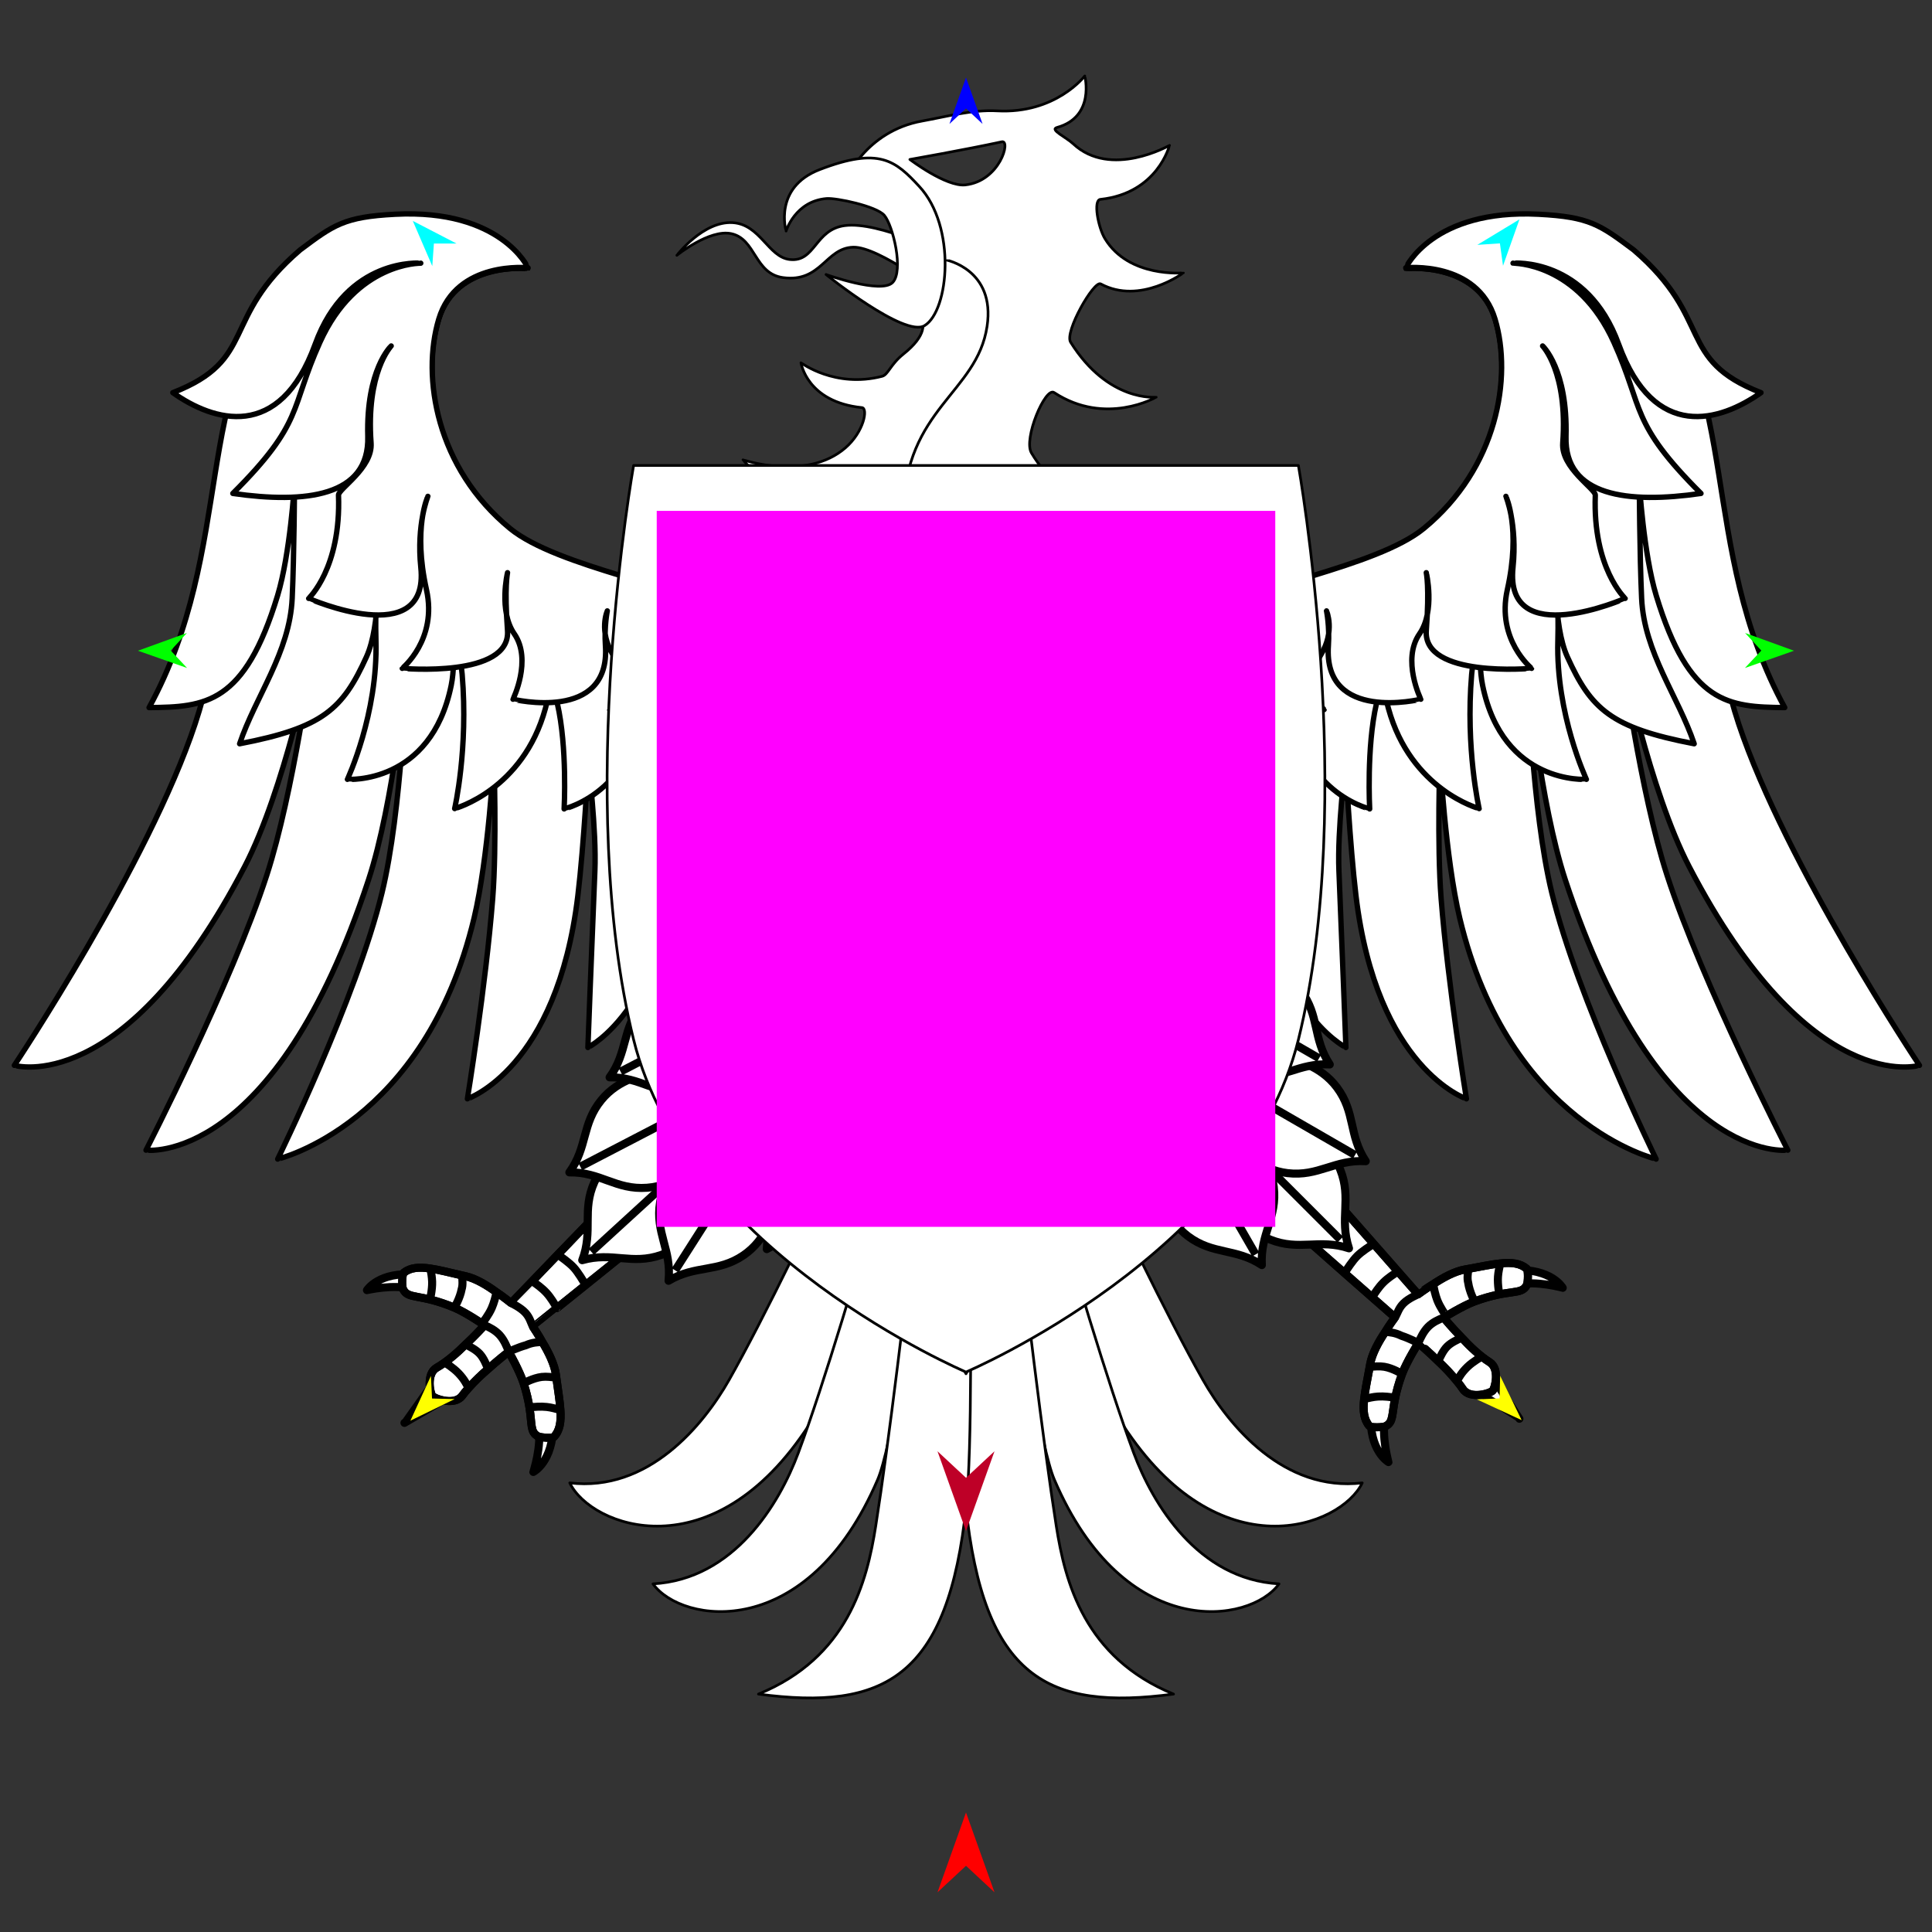 <?xml version="1.0" encoding="utf-8"?>
<!-- Generator: Moho 12.5 build 22414 -->
<!DOCTYPE svg PUBLIC "-//W3C//DTD SVG 1.1//EN" "http://www.w3.org/Graphics/SVG/1.1/DTD/svg11.dtd">
<svg version="1.1" id="Frame_0" xmlns="http://www.w3.org/2000/svg" xmlns:xlink="http://www.w3.org/1999/xlink" width="720px" height="720px">
<rect width="100%" height="100%" fill="#333333" stroke="none"/>
<g id="eagle_shield">
<g id="head_eagle">
<g id="head_eagle">
<path fill="#ffffff" fill-rule="evenodd" stroke="#000000" stroke-width="1" stroke-linejoin="round" d="M 352.774 95.086 C 352.770 95.085 327.752 82.373 314.799 84.079 C 303.657 85.546 303.875 97.745 294.359 96.714 C 286.279 95.838 283.358 83.608 273.034 82.974 C 262.063 82.299 252.252 95.144 252.250 95.145 C 252.252 95.144 264.368 85.356 272.477 87.065 C 281.736 89.017 281.117 102.006 291.813 103.452 C 306.064 105.378 307.595 92.433 317.958 92.120 C 327.585 91.831 350.764 109.814 350.767 109.816 C 350.768 109.814 352.774 95.088 352.774 95.086 Z"/>
<path fill="#ffffff" fill-rule="evenodd" stroke="#000000" stroke-width="1" stroke-linejoin="round" d="M 373.348 52.840 C 376.817 52.090 372.645 67.476 359.764 68.910 C 352.590 69.709 339.083 59.426 339.081 59.425 C 339.085 59.424 359.563 55.820 373.348 52.840 M 336.225 76.162 C 336.223 76.161 315.033 67.441 315.031 67.440 C 315.034 67.438 322.305 48.943 343.713 45.092 C 352.923 43.435 362.285 40.809 371.607 41.316 C 393.449 42.505 404.259 28.314 404.262 28.312 C 404.261 28.314 408.236 43.549 393.940 47.494 C 391.019 48.301 397.323 51.135 399.936 53.584 C 413.945 66.715 435.833 54.169 435.836 54.169 C 435.834 54.171 431.450 72.006 410.085 74.298 C 407.311 74.596 409.250 84.750 411.766 88.916 C 420.658 103.645 440.994 101.685 440.996 101.686 C 440.993 101.686 424.828 113.726 410.190 105.795 C 407.685 104.437 396.604 123.723 398.987 127.535 C 413.047 150.022 430.872 148.010 430.875 148.012 C 430.871 148.012 412.037 158.906 392.820 146.284 C 389.531 144.124 381.295 163.603 384.392 168.798 C 396.053 188.352 414.581 191.021 414.584 191.023 C 414.581 191.023 410.361 199.342 384.197 190.996 C 378.667 189.232 382.336 210.909 388.402 215.386 C 410.239 231.501 430.762 217.554 430.766 217.554 C 430.764 217.556 429.225 232.742 409.670 234.547 C 399.244 235.509 413.213 245.163 424.125 253.183 C 405.971 268.036 384.697 284.139 332.445 276.528 C 330.451 276.237 325.664 253.260 322.121 255.630 C 308.479 264.753 290.923 252.951 290.920 252.950 C 290.922 252.949 308.446 254.709 314.307 243.141 C 315.881 240.035 313.420 221.542 306.403 222.884 C 288.208 226.363 274.570 214.057 274.567 214.056 C 274.570 214.055 300.869 216.337 306.962 206.300 C 310.529 200.425 313.699 186.245 309.023 186.229 C 288.192 186.158 276.903 171.352 276.900 171.351 C 276.904 171.350 300.486 179.459 315.019 166.930 C 321.956 160.951 323.579 152.146 321.208 151.905 C 300.648 149.816 298.505 135.184 298.503 135.183 C 298.506 135.183 311.183 144.778 328.742 140.232 C 331.004 139.647 331.779 135.859 336.692 131.936 C 353.872 118.219 335.317 112.713 335.316 112.712 C 335.316 112.708 336.225 76.165 336.225 76.162 Z"/>
<path fill="#ffffff" fill-rule="evenodd" stroke="#000000" stroke-width="1" stroke-linejoin="round" d="M 305.433 63.215 C 288.116 69.891 292.956 86.102 292.955 86.104 C 292.957 86.103 296.277 74.957 308.035 73.989 C 311.677 73.689 326.651 76.830 329.563 80.255 C 332.767 84.023 336.877 100.900 332.667 105.266 C 328.398 109.695 307.843 102.302 307.841 102.301 C 307.844 102.303 337.087 125.899 344.551 121.353 C 353.726 115.766 356.450 84.417 342.607 69.498 C 333.743 59.944 327.782 54.599 305.433 63.215 Z"/>
<path fill="none" stroke="#000000" stroke-width="1" stroke-linejoin="round" d="M 352.429 96.833 C 352.430 96.835 371.067 100.326 367.854 121.630 C 364.103 146.499 337.323 152.195 336.621 190.857 C 335.729 239.936 371.375 263.798 385.209 274.778 "/>
</g>
</g>
<g id="tail_eagle">
<g id="longfeathers">
<path fill="#ffffff" fill-rule="evenodd" stroke="#000000" stroke-width="1" stroke-linejoin="round" d="M 369.018 349.616 C 369.023 349.627 422.008 467.869 448.275 514.228 C 457.931 531.270 478.491 556.135 507.668 552.628 C 499.785 569.052 454.313 586.341 418.411 530.924 C 405.210 510.547 360.424 343.611 360.420 343.598 C 360.420 343.599 369.017 349.616 369.018 349.616 Z"/>
<path fill="#ffffff" fill-rule="evenodd" stroke="#000000" stroke-width="1" stroke-linejoin="round" d="M 368.777 361.075 C 368.780 361.087 403.359 490.034 422.506 541.488 C 429.544 560.404 446.418 588.602 476.652 590.259 C 465.980 605.149 419.015 612.363 392.888 551.318 C 383.129 528.516 361.016 353.562 361.013 353.548 C 361.014 353.549 368.776 361.074 368.777 361.075 Z"/>
<path fill="#ffffff" fill-rule="evenodd" stroke="#000000" stroke-width="1" stroke-linejoin="round" d="M 368.052 355.112 C 368.053 355.126 383.897 506.715 393.636 568.689 C 396.920 589.588 404.118 617.744 437.344 631.333 C 390.388 637.568 366.592 625.276 359.899 560.972 C 355.562 519.308 361.179 345.611 361.179 345.596 C 361.180 345.597 368.051 355.111 368.052 355.112 Z"/>
<path fill="#ffffff" fill-rule="evenodd" stroke="#000000" stroke-width="1" stroke-linejoin="round" d="M 350.982 349.616 C 350.977 349.627 297.992 467.869 271.725 514.228 C 262.069 531.270 241.509 556.135 212.332 552.628 C 220.215 569.052 265.687 586.341 301.589 530.924 C 314.790 510.547 359.576 343.611 359.581 343.598 C 359.580 343.599 350.983 349.616 350.982 349.616 Z"/>
<path fill="#ffffff" fill-rule="evenodd" stroke="#000000" stroke-width="1" stroke-linejoin="round" d="M 351.223 361.075 C 351.220 361.087 316.641 490.034 297.494 541.488 C 290.456 560.404 273.582 588.602 243.348 590.259 C 254.020 605.149 300.985 612.363 327.112 551.318 C 336.871 528.516 358.984 353.562 358.987 353.548 C 358.986 353.549 351.224 361.074 351.223 361.075 Z"/>
<path fill="#ffffff" fill-rule="evenodd" stroke="#000000" stroke-width="1" stroke-linejoin="round" d="M 351.948 355.112 C 351.947 355.126 336.103 506.715 326.364 568.689 C 323.080 589.588 315.882 617.744 282.656 631.333 C 329.612 637.568 353.408 625.276 360.101 560.972 C 364.438 519.308 358.821 345.611 358.821 345.596 C 358.820 345.597 351.949 355.111 351.948 355.112 Z"/>
</g>
<g id="tail_eagle_2">
<path fill="#ffffff" fill-rule="evenodd" stroke="none" d="M 360.000 511.958 C 365.176 501.606 373.733 499.733 378.291 489.094 C 382.318 479.695 379.400 470.667 378.291 466.230 C 373.718 447.939 346.281 447.940 341.709 466.230 C 340.600 470.666 337.682 479.695 341.709 489.094 C 346.267 499.733 354.824 501.606 360.000 511.958 Z"/>
<path fill="none" stroke="#000000" stroke-width="1" stroke-linejoin="round" d="M 360.000 457.085 C 360.000 473.852 360.000 490.618 360.000 507.385 M 341.709 489.094 C 346.267 499.733 354.824 501.606 360.000 511.958 C 365.176 501.606 373.733 499.733 378.291 489.094 C 382.318 479.695 379.400 470.667 378.291 466.230 C 373.718 447.939 346.281 447.940 341.709 466.230 C 340.600 470.666 337.682 479.695 341.709 489.094 "/>
<path fill="#ffffff" fill-rule="evenodd" stroke="none" d="M 332.829 493.548 C 340.508 484.888 349.258 485.294 356.414 476.197 C 362.737 468.161 362.255 458.684 362.332 454.112 C 362.649 435.261 336.147 428.160 326.996 444.644 C 324.777 448.642 319.621 456.608 321.078 466.729 C 322.728 478.185 330.508 482.209 332.829 493.548 Z"/>
<path fill="none" stroke="#000000" stroke-width="1" stroke-linejoin="round" d="M 347.031 440.544 C 342.692 456.740 338.352 472.935 334.012 489.131 M 321.078 466.729 C 322.728 478.185 330.508 482.209 332.829 493.548 C 340.508 484.888 349.258 485.294 356.414 476.197 C 362.737 468.161 362.255 458.684 362.332 454.112 C 362.649 435.261 336.147 428.160 326.996 444.644 C 324.777 448.642 319.621 456.608 321.078 466.729 "/>
<path fill="#ffffff" fill-rule="evenodd" stroke="none" d="M 387.171 493.548 C 389.492 482.209 397.272 478.185 398.922 466.729 C 400.379 456.608 395.223 448.642 393.004 444.644 C 383.853 428.160 357.351 435.261 357.668 454.112 C 357.745 458.684 357.263 468.161 363.586 476.197 C 370.742 485.294 379.492 484.888 387.171 493.548 Z"/>
<path fill="none" stroke="#000000" stroke-width="1" stroke-linejoin="round" d="M 372.969 440.544 C 377.308 456.740 381.648 472.935 385.988 489.131 M 363.586 476.197 C 370.742 485.294 379.492 484.888 387.171 493.548 C 389.492 482.209 397.272 478.185 398.922 466.729 C 400.379 456.608 395.223 448.642 393.004 444.644 C 383.853 428.160 357.351 435.261 357.668 454.112 C 357.745 458.684 357.263 468.161 363.586 476.197 "/>
<path fill="#ffffff" fill-rule="evenodd" stroke="none" d="M 360.000 459.774 C 365.176 449.422 373.733 447.548 378.291 436.910 C 382.318 427.511 379.400 418.482 378.291 414.046 C 373.718 395.755 346.281 395.755 341.709 414.046 C 340.600 418.482 337.682 427.511 341.709 436.910 C 346.267 447.548 354.824 449.422 360.000 459.774 Z"/>
<path fill="none" stroke="#000000" stroke-width="1" stroke-linejoin="round" d="M 360.000 402.194 C 360.000 419.863 360.000 437.532 360.000 455.201 M 341.709 436.910 C 346.267 447.548 354.824 449.422 360.000 459.774 C 365.176 449.422 373.733 447.548 378.291 436.910 C 382.318 427.511 379.400 418.482 378.291 414.046 C 373.718 395.755 346.281 395.755 341.709 414.046 C 340.600 418.482 337.682 427.511 341.709 436.910 "/>
<path fill="#ffffff" fill-rule="evenodd" stroke="none" d="M 403.060 458.839 C 405.380 447.500 413.161 443.476 414.811 432.020 C 416.268 421.899 411.112 413.933 408.893 409.935 C 399.742 393.451 373.240 400.552 373.557 419.403 C 373.634 423.975 373.152 433.452 379.474 441.488 C 386.631 450.585 395.381 450.179 403.060 458.839 Z"/>
<path fill="none" stroke="#000000" stroke-width="1" stroke-linejoin="round" d="M 388.649 405.835 C 392.988 422.031 397.328 438.226 401.667 454.422 M 379.474 441.488 C 386.631 450.585 395.381 450.179 403.060 458.839 C 405.380 447.500 413.161 443.476 414.811 432.020 C 416.268 421.899 411.112 413.933 408.893 409.935 C 399.742 393.451 373.240 400.552 373.557 419.403 C 373.634 423.975 373.152 433.452 379.474 441.488 "/>
<path fill="#ffffff" fill-rule="evenodd" stroke="none" d="M 316.940 458.839 C 324.619 450.179 333.369 450.585 340.526 441.488 C 346.848 433.452 346.366 423.975 346.443 419.403 C 346.760 400.552 320.258 393.451 311.107 409.935 C 308.888 413.933 303.732 421.899 305.190 432.020 C 306.839 443.476 314.620 447.500 316.940 458.839 Z"/>
<path fill="none" stroke="#000000" stroke-width="1" stroke-linejoin="round" d="M 331.142 405.835 C 326.803 422.031 322.463 438.226 318.124 454.422 M 305.190 432.020 C 306.839 443.476 314.620 447.500 316.940 458.839 C 324.619 450.179 333.369 450.585 340.526 441.488 C 346.848 433.452 346.366 423.975 346.443 419.403 C 346.760 400.552 320.258 393.451 311.107 409.935 C 308.888 413.933 303.732 421.899 305.190 432.020 "/>
<path fill="#ffffff" fill-rule="evenodd" stroke="none" d="M 332.829 422.931 C 340.508 414.271 349.258 414.677 356.414 405.580 C 362.737 397.544 362.255 388.067 362.332 383.495 C 362.649 364.644 336.147 357.543 326.996 374.027 C 324.777 378.025 319.621 385.991 321.078 396.112 C 322.728 407.568 330.508 411.592 332.829 422.931 Z"/>
<path fill="none" stroke="#000000" stroke-width="1" stroke-linejoin="round" d="M 347.031 369.927 C 342.692 386.123 338.352 402.319 334.012 418.514 M 321.078 396.112 C 322.728 407.568 330.508 411.592 332.829 422.931 C 340.508 414.271 349.258 414.677 356.414 405.580 C 362.737 397.544 362.255 388.067 362.332 383.495 C 362.649 364.644 336.147 357.543 326.996 374.027 C 324.777 378.025 319.621 385.991 321.078 396.112 "/>
<path fill="#ffffff" fill-rule="evenodd" stroke="none" d="M 387.171 422.931 C 389.492 411.592 397.272 407.568 398.922 396.112 C 400.379 385.991 395.223 378.025 393.004 374.027 C 383.853 357.543 357.351 364.644 357.668 383.495 C 357.745 388.067 357.263 397.544 363.586 405.580 C 370.742 414.677 379.492 414.271 387.171 422.931 Z"/>
<path fill="none" stroke="#000000" stroke-width="1" stroke-linejoin="round" d="M 372.969 369.927 C 377.308 386.123 381.648 402.319 385.988 418.514 M 363.586 405.580 C 370.742 414.677 379.492 414.271 387.171 422.931 C 389.492 411.592 397.272 407.568 398.922 396.112 C 400.379 385.991 395.223 378.025 393.004 374.027 C 383.853 357.543 357.351 364.644 357.668 383.495 C 357.745 388.067 357.263 397.544 363.586 405.580 "/>
<path fill="#ffffff" fill-rule="evenodd" stroke="#000000" stroke-width="1" stroke-linejoin="round" d="M 360.000 342.004 C 373.862 342.004 385.044 353.186 385.044 367.048 C 385.044 380.910 373.862 392.092 360.000 392.092 C 346.138 392.092 334.956 380.910 334.956 367.048 C 334.956 353.186 346.138 342.004 360.000 342.004 Z"/>
</g>
</g>
<g id="wing_eagle_2">
<path fill="#ffffff" fill-rule="evenodd" stroke="#000000" stroke-width="2" stroke-linejoin="round" d="M 453.308 228.316 C 463.923 219.334 513.040 211.791 530.760 197.245 C 558.164 174.751 563.808 140.921 557.306 119.238 C 550.715 97.264 524.041 100.111 524.037 100.109 C 524.042 100.108 536.162 77.794 575.603 84.307 C 596.798 87.807 612.742 104.813 612.746 104.815 C 612.748 104.817 623.546 121.712 626.130 128.801 C 640.941 169.428 630.864 218.203 647.961 269.777 C 665.218 321.831 715.324 397.015 715.330 397.028 C 715.325 397.026 674.533 409.446 629.490 322.936 C 614.776 294.675 604.334 243.612 604.331 243.604 C 604.333 243.612 611.295 295.527 621.242 326.126 C 634.425 366.679 666.254 428.623 666.259 428.633 C 666.255 428.631 618.514 434.801 583.331 327.858 C 573.961 299.377 569.263 250.413 569.261 250.405 C 569.262 250.413 570.869 302.043 578.302 332.678 C 587.878 372.144 617.185 431.950 617.189 431.960 C 617.181 431.951 562.409 419.084 543.998 342.136 C 538.659 319.818 536.615 282.347 536.615 282.341 C 536.615 282.346 535.490 314.939 537.065 334.893 C 539.619 367.259 546.492 409.496 546.493 409.504 C 546.489 409.496 513.092 398.428 505.326 333.819 C 503.067 315.030 501.444 284.289 501.444 284.284 C 501.443 284.288 498.336 309.230 498.981 324.600 C 500.155 352.584 501.581 390.368 501.581 390.375 C 501.578 390.367 470.944 375.192 468.175 312.645 C 467.570 298.977 467.379 276.737 467.379 276.733 C 467.379 276.736 465.018 290.179 465.088 303.252 C 465.212 326.202 462.491 348.785 462.491 348.789 C 462.489 348.783 434.479 336.143 437.540 283.916 C 439.302 253.856 445.369 235.034 453.308 228.316 Z"/>
<path fill="none" stroke="#ffffff" stroke-width="1" stroke-linecap="butt" stroke-linejoin="round" d="M 453.308 228.316 C 463.923 219.334 513.040 211.791 530.760 197.245 "/>
<path fill="none" stroke="#ffffff" stroke-width="1" stroke-linecap="butt" stroke-linejoin="round" d="M 530.760 197.245 C 558.164 174.751 563.808 140.921 557.306 119.238 "/>
<path fill="none" stroke="#ffffff" stroke-width="1" stroke-linecap="butt" stroke-linejoin="round" d="M 557.306 119.238 C 550.715 97.264 524.041 100.111 524.037 100.109 "/>
<path fill="none" stroke="#ffffff" stroke-width="1" stroke-linecap="butt" stroke-linejoin="round" d="M 524.037 100.109 C 524.042 100.108 536.162 77.794 575.603 84.307 "/>
<path fill="none" stroke="#ffffff" stroke-width="1" stroke-linecap="butt" stroke-linejoin="round" d="M 575.603 84.307 C 596.798 87.807 612.742 104.813 612.746 104.815 "/>
<path fill="#ffffff" fill-rule="evenodd" stroke="#000000" stroke-width="2" stroke-linejoin="round" d="M 474.225 292.230 C 474.223 292.224 428.974 284.054 453.308 228.316 C 463.923 219.334 513.040 211.791 530.760 197.245 C 558.164 174.751 563.808 140.921 557.306 119.238 C 550.715 97.264 524.041 100.111 524.037 100.109 C 524.042 100.108 536.162 77.794 575.603 84.307 C 596.798 87.807 612.742 104.813 612.746 104.815 C 649.544 144.030 632.521 203.993 665.120 263.699 C 644.156 263.504 629.517 262.471 617.221 221.919 C 612.530 206.449 610.923 180.168 610.922 180.164 C 610.922 180.168 611.036 206.647 611.785 222.991 C 612.712 243.214 625.456 259.567 631.375 277.179 C 600.298 271.238 592.923 264.228 584.108 244.792 C 578.662 232.783 580.011 210.417 580.010 210.414 C 580.010 210.417 580.915 226.815 580.570 238.772 C 579.780 266.092 591.202 290.430 591.203 290.436 C 591.199 290.432 560.110 292.587 552.514 255.386 C 550.434 245.199 552.491 228.090 552.491 228.088 C 552.490 228.090 549.197 242.343 548.445 251.278 C 546.100 279.138 551.234 301.335 551.234 301.340 C 551.230 301.336 525.782 294.487 517.414 263.989 C 514.774 254.367 513.621 238.072 513.621 238.069 C 513.621 238.072 515.115 252.879 512.967 262.195 C 509.205 278.509 510.438 301.457 510.438 301.461 C 510.435 301.456 479.912 294.360 481.707 254.295 C 481.889 250.225 480.942 243.627 480.942 243.626 C 480.942 243.628 479.590 251.922 477.923 258.164 C 473.476 274.822 474.225 292.227 474.225 292.230 Z"/>
<path fill="#ffffff" fill-rule="evenodd" stroke="#000000" stroke-width="2" stroke-linejoin="round" d="M 493.460 264.443 C 493.456 264.439 451.694 272.181 453.160 228.006 C 463.775 219.024 512.892 211.481 530.612 196.935 C 558.016 174.441 563.660 140.611 557.158 118.929 C 550.568 96.955 523.893 99.801 523.890 99.800 C 523.895 99.798 533.877 77.830 573.378 79.842 C 592.512 80.817 596.348 83.842 608.810 93.126 C 638.846 118.901 624.486 133.956 656.266 146.336 C 641.195 157.012 616.483 164.831 603.245 128.330 C 591.405 95.686 563.871 98.087 563.867 98.084 C 563.871 98.087 587.960 97.656 601.441 127.547 C 612.688 152.483 607.311 157.361 633.904 183.887 C 606.780 187.792 582.999 185.064 583.603 162.672 C 584.281 137.580 574.889 128.939 574.889 128.936 C 574.889 128.940 584.324 138.667 582.392 165.104 C 581.716 174.364 594.610 182.166 594.523 184.526 C 593.516 211.759 605.646 223.004 605.647 223.008 C 605.643 223.007 560.604 242.850 563.847 211.481 C 565.521 195.295 561.210 184.978 561.210 184.975 C 561.210 184.979 566.860 196.785 561.740 219.772 C 557.586 238.426 570.775 249.076 570.776 249.079 C 570.772 249.077 530.215 252.746 531.540 234.948 C 532.743 218.785 531.534 213.428 531.534 213.426 C 531.533 213.428 534.950 227.639 529.007 236.222 C 522.285 245.929 529.497 260.581 529.497 260.584 C 529.494 260.582 493.096 269.468 495.050 240.622 C 495.544 233.328 494.352 227.665 494.352 227.664 C 494.351 227.665 497.681 235.172 492.203 244.088 C 484.642 256.397 493.460 264.441 493.460 264.443 Z"/>
</g>
<g id="wing_eagle_3">
<path fill="#ffffff" fill-rule="evenodd" stroke="#000000" stroke-width="2" stroke-linejoin="round" d="M 267.366 228.316 C 256.751 219.334 207.634 211.791 189.914 197.245 C 162.510 174.751 156.866 140.921 163.369 119.238 C 169.959 97.264 196.634 100.111 196.637 100.109 C 196.632 100.108 184.513 77.794 145.071 84.307 C 123.876 87.807 107.932 104.813 107.928 104.815 C 107.927 104.817 97.129 121.712 94.544 128.801 C 79.733 169.428 89.810 218.203 72.713 269.777 C 55.456 321.831 5.350 397.015 5.344 397.028 C 5.349 397.026 46.141 409.446 91.184 322.936 C 105.898 294.675 116.341 243.612 116.343 243.604 C 116.341 243.612 109.379 295.527 99.432 326.126 C 86.250 366.679 54.421 428.623 54.415 428.633 C 54.419 428.631 102.160 434.801 137.343 327.858 C 146.713 299.377 151.411 250.413 151.413 250.405 C 151.412 250.413 149.806 302.043 142.372 332.678 C 132.796 372.144 103.490 431.950 103.486 431.960 C 103.493 431.951 158.265 419.084 176.676 342.136 C 182.016 319.818 184.059 282.347 184.060 282.341 C 184.060 282.346 185.184 314.939 183.609 334.893 C 181.055 367.259 174.182 409.496 174.181 409.504 C 174.185 409.496 207.582 398.428 215.349 333.819 C 217.607 315.030 219.230 284.289 219.231 284.284 C 219.231 284.288 222.338 309.230 221.693 324.600 C 220.520 352.584 219.093 390.368 219.093 390.375 C 219.096 390.367 249.730 375.192 252.499 312.645 C 253.104 298.977 253.295 276.737 253.295 276.733 C 253.295 276.736 255.657 290.179 255.586 303.252 C 255.462 326.202 258.183 348.785 258.183 348.789 C 258.186 348.783 286.195 336.143 283.134 283.916 C 281.372 253.856 275.305 235.034 267.366 228.316 Z"/>
<path fill="none" stroke="#ffffff" stroke-width="1" stroke-linecap="butt" stroke-linejoin="round" d="M 267.366 228.316 C 256.751 219.334 207.634 211.791 189.914 197.245 "/>
<path fill="none" stroke="#ffffff" stroke-width="1" stroke-linecap="butt" stroke-linejoin="round" d="M 189.914 197.245 C 162.510 174.751 156.866 140.921 163.369 119.238 "/>
<path fill="none" stroke="#ffffff" stroke-width="1" stroke-linecap="butt" stroke-linejoin="round" d="M 163.369 119.238 C 169.959 97.264 196.634 100.111 196.637 100.109 "/>
<path fill="none" stroke="#ffffff" stroke-width="1" stroke-linecap="butt" stroke-linejoin="round" d="M 196.637 100.109 C 196.632 100.108 184.513 77.794 145.071 84.307 "/>
<path fill="none" stroke="#ffffff" stroke-width="1" stroke-linecap="butt" stroke-linejoin="round" d="M 145.071 84.307 C 123.876 87.807 107.932 104.813 107.928 104.815 "/>
<path fill="#ffffff" fill-rule="evenodd" stroke="#000000" stroke-width="2" stroke-linejoin="round" d="M 246.449 292.230 C 246.452 292.224 291.700 284.054 267.366 228.316 C 256.751 219.334 207.634 211.791 189.914 197.245 C 162.510 174.751 156.866 140.921 163.369 119.238 C 169.959 97.264 196.634 100.111 196.637 100.109 C 196.632 100.108 184.513 77.794 145.071 84.307 C 123.876 87.807 107.932 104.813 107.928 104.815 C 71.131 144.030 88.153 203.993 55.555 263.699 C 76.519 263.504 91.157 262.471 103.454 221.919 C 108.145 206.449 109.752 180.168 109.752 180.164 C 109.752 180.168 109.639 206.647 108.889 222.991 C 107.962 243.214 95.218 259.567 89.300 277.179 C 120.376 271.238 127.751 264.228 136.566 244.792 C 142.012 232.783 140.664 210.417 140.664 210.414 C 140.664 210.417 139.759 226.815 140.104 238.772 C 140.894 266.092 129.472 290.430 129.471 290.436 C 129.475 290.432 160.564 292.587 168.160 255.386 C 170.241 245.199 168.184 228.090 168.184 228.088 C 168.184 228.090 171.477 242.343 172.229 251.278 C 174.574 279.138 169.441 301.335 169.440 301.340 C 169.444 301.336 194.892 294.487 203.260 263.989 C 205.900 254.367 207.053 238.072 207.053 238.069 C 207.053 238.072 205.560 252.879 207.708 262.195 C 211.469 278.509 210.236 301.457 210.236 301.461 C 210.239 301.456 240.762 294.360 238.967 254.295 C 238.785 250.225 239.732 243.627 239.732 243.626 C 239.732 243.628 241.084 251.922 242.751 258.164 C 247.198 274.822 246.449 292.227 246.449 292.230 Z"/>
<path fill="#ffffff" fill-rule="evenodd" stroke="#000000" stroke-width="2" stroke-linejoin="round" d="M 227.214 264.443 C 227.218 264.439 268.980 272.181 267.514 228.006 C 256.899 219.024 207.782 211.481 190.062 196.935 C 162.658 174.441 157.014 140.611 163.517 118.929 C 170.107 96.955 196.781 99.801 196.785 99.800 C 196.780 99.798 186.797 77.830 147.296 79.842 C 128.162 80.817 124.326 83.842 111.864 93.126 C 81.828 118.901 96.188 133.956 64.409 146.336 C 79.479 157.012 104.192 164.831 117.430 128.330 C 129.269 95.686 156.803 98.087 156.807 98.084 C 156.804 98.087 132.715 97.656 119.233 127.547 C 107.986 152.483 113.363 157.361 86.770 183.887 C 113.894 187.792 137.676 185.064 137.071 162.672 C 136.393 137.580 145.785 128.939 145.786 128.936 C 145.785 128.940 136.350 138.667 138.282 165.104 C 138.959 174.364 126.064 182.166 126.151 184.526 C 127.158 211.759 115.028 223.004 115.027 223.008 C 115.031 223.007 160.070 242.850 156.827 211.481 C 155.153 195.295 159.464 184.978 159.464 184.975 C 159.464 184.979 153.814 196.785 158.934 219.772 C 163.089 238.426 149.899 249.076 149.898 249.079 C 149.902 249.077 190.459 252.746 189.134 234.948 C 187.931 218.785 189.141 213.428 189.141 213.426 C 189.141 213.428 185.724 227.639 191.667 236.222 C 198.389 245.929 191.177 260.581 191.177 260.584 C 191.180 260.582 227.578 269.468 225.624 240.622 C 225.130 233.328 226.323 227.665 226.323 227.664 C 226.323 227.665 222.994 235.172 228.471 244.088 C 236.032 256.397 227.214 264.441 227.214 264.443 Z"/>
</g>
<g id="leg_eagle">
<g id="leg_eagle">
<path fill="#ffffff" fill-rule="evenodd" stroke="#000000" stroke-width="3" stroke-linejoin="round" d="M 168.028 520.166 C 168.028 520.166 162.314 513.922 162.314 513.921 C 162.312 513.923 150.726 530.262 150.724 530.263 C 150.726 530.262 168.026 520.167 168.028 520.166 M 200.656 531.435 C 200.810 531.303 206.129 530.434 206.131 530.818 C 206.216 544.781 198.751 548.553 198.750 548.554 C 198.750 548.553 201.978 539.012 200.656 531.435 M 153.976 480.424 C 154.121 480.282 155.458 475.061 155.076 475.025 C 141.174 473.705 136.757 480.807 136.755 480.807 C 136.757 480.807 146.546 478.437 153.976 480.424 Z"/>
<path fill="#ffffff" fill-rule="evenodd" stroke="#000000" stroke-width="3" stroke-linejoin="round" d="M 221.111 453.772 C 221.110 453.774 213.359 461.841 207.857 467.567 C 204.519 471.041 201.182 474.514 198.345 477.466 C 195.810 480.106 190.505 485.626 190.504 485.627 C 190.504 485.627 187.423 483.137 185.021 481.575 C 181.572 479.026 177.272 476.439 173.572 475.616 C 173.097 475.510 172.629 475.404 172.215 475.309 C 167.512 474.234 163.600 473.217 160.368 472.743 C 156.165 472.127 152.980 472.343 150.463 474.304 C 149.845 474.785 149.680 479.242 150.194 480.371 C 152.036 484.414 156.368 481.886 169.354 487.330 C 173.711 489.157 180.597 493.886 180.598 493.886 C 180.597 493.887 176.744 498.086 173.527 501.031 C 170.328 504.235 166.371 507.632 162.714 509.713 C 158.788 511.946 160.256 519.217 161.154 520.256 C 162.089 521.339 169.482 523.940 172.255 520.140 C 172.971 519.159 173.792 518.159 174.643 517.256 C 176.824 514.777 179.438 512.288 181.902 510.178 C 185.178 507.201 189.602 503.727 189.603 503.726 C 189.603 503.727 193.703 511.005 195.138 515.507 C 196.291 519.129 196.922 522.072 197.309 524.508 C 198.338 530.995 197.553 533.607 200.374 535.207 C 201.453 535.820 205.907 536.049 206.441 535.476 C 208.657 533.098 209.132 529.870 208.859 525.535 C 208.651 522.223 207.972 518.200 207.327 513.446 C 207.276 513.072 207.228 512.709 207.180 512.341 C 206.671 508.456 204.340 503.764 202.066 500.073 C 200.776 497.675 198.706 494.590 198.706 494.590 C 198.707 494.589 204.086 490.267 207.528 487.502 C 210.965 484.741 214.732 481.714 218.226 478.907 C 226.225 472.481 233.143 466.923 233.145 466.922 C 233.145 466.922 221.113 453.774 221.111 453.772 Z"/>
<path fill="none" stroke="#000000" stroke-width="3" stroke-linejoin="round" d="M 180.598 493.886 C 182.441 494.634 184.666 495.823 186.222 497.547 C 187.863 499.366 188.906 501.857 189.603 503.726 C 189.914 503.644 193.001 502.152 195.963 501.339 C 198.607 500.173 200.326 500.268 202.066 500.073 C 200.776 497.675 198.706 494.590 198.706 494.590 C 197.747 492.815 197.540 491.171 195.831 489.267 C 194.007 487.237 190.505 485.628 190.504 485.627 C 190.504 485.627 187.423 483.137 185.021 481.575 C 184.692 483.290 184.095 485.539 183.260 487.457 C 182.111 490.096 179.905 492.865 179.904 492.866 M 207.857 467.567 C 209.135 468.434 212.142 470.560 213.747 472.297 C 215.435 474.124 217.407 477.457 218.226 478.907 C 226.225 472.481 233.143 466.923 233.145 466.922 C 233.145 466.922 221.113 453.774 221.111 453.772 C 221.110 453.774 213.359 461.841 207.857 467.567 C 204.519 471.041 201.182 474.514 198.345 477.466 C 199.760 478.403 202.018 480.017 203.665 481.817 C 205.313 483.618 206.721 486.010 207.528 487.502 C 210.965 484.741 214.732 481.714 218.226 478.907 M 169.354 487.330 C 169.354 487.330 171.435 483.762 172.029 480.497 C 172.573 478.841 172.297 476.868 172.215 475.309 C 167.512 474.234 163.600 473.217 160.368 472.743 C 160.700 474.217 160.994 476.005 161.045 477.669 C 161.141 480.745 160.206 484.422 160.206 484.423 M 195.138 515.507 C 195.138 515.506 198.684 513.520 201.902 513.141 C 203.710 512.929 205.709 513.212 207.327 513.446 C 207.276 513.072 207.228 512.709 207.180 512.341 C 206.671 508.456 204.340 503.764 202.066 500.073 M 197.309 524.508 C 198.995 524.294 201.514 524.083 203.746 524.332 C 205.479 524.525 207.318 525.026 208.859 525.535 C 208.651 522.223 207.972 518.200 207.327 513.446 M 173.527 501.031 C 175.106 501.866 177.347 502.956 178.814 504.558 C 180.308 506.189 181.209 508.566 181.902 510.178 C 185.178 507.201 189.602 503.727 189.603 503.726 C 189.603 503.727 193.703 511.005 195.138 515.507 C 196.291 519.129 196.922 522.072 197.309 524.508 C 198.338 530.995 197.553 533.607 200.374 535.207 C 201.453 535.820 205.907 536.049 206.441 535.476 C 208.657 533.098 209.132 529.870 208.859 525.535 M 165.837 507.825 C 165.837 507.826 168.903 509.683 170.902 511.799 C 173.101 514.126 173.823 515.765 174.643 517.256 C 176.824 514.777 179.438 512.288 181.902 510.178 M 198.706 494.590 C 198.707 494.589 204.086 490.267 207.528 487.502 M 172.255 520.140 C 172.971 519.159 173.792 518.159 174.643 517.256 M 161.154 520.256 C 162.089 521.339 169.482 523.940 172.255 520.140 M 162.714 509.713 C 158.788 511.946 160.256 519.217 161.154 520.256 M 173.527 501.031 C 170.328 504.235 166.371 507.632 162.714 509.713 M 180.598 493.886 C 180.597 493.887 176.744 498.086 173.527 501.031 M 169.354 487.330 C 173.711 489.157 180.597 493.886 180.598 493.886 M 150.194 480.371 C 152.036 484.414 156.368 481.886 169.354 487.330 M 150.463 474.304 C 149.845 474.785 149.680 479.242 150.194 480.371 M 160.368 472.743 C 156.165 472.127 152.980 472.343 150.463 474.304 M 173.572 475.616 C 173.097 475.510 172.629 475.404 172.215 475.309 M 185.021 481.575 C 181.572 479.026 177.272 476.439 173.572 475.616 M 198.345 477.466 C 195.810 480.106 190.505 485.626 190.504 485.627 "/>
<path fill="#ffffff" fill-rule="evenodd" stroke="none" d="M 216.977 469.637 C 228.194 466.442 235.407 471.529 246.417 467.680 C 256.143 464.280 260.870 455.969 263.413 452.127 C 273.900 436.284 255.235 415.888 238.527 424.932 C 234.475 427.125 225.778 431.098 221.531 440.485 C 216.723 451.111 221.151 458.746 216.977 469.637 Z"/>
<path fill="none" stroke="#000000" stroke-width="3" stroke-linejoin="round" d="M 257.769 432.308 C 245.305 443.714 232.840 455.120 220.376 466.526 M 221.531 440.485 C 216.723 451.111 221.151 458.746 216.977 469.637 C 228.194 466.442 235.407 471.529 246.417 467.680 C 256.143 464.280 260.870 455.969 263.413 452.127 C 273.900 436.284 255.235 415.888 238.527 424.932 C 234.475 427.125 225.778 431.098 221.531 440.485 "/>
<path fill="#ffffff" fill-rule="evenodd" stroke="none" d="M 212.179 436.914 C 223.840 436.731 229.491 443.512 241.122 442.644 C 251.397 441.877 258.114 435.072 261.565 432.019 C 275.795 419.431 263.045 394.899 244.566 399.310 C 240.084 400.380 230.655 401.966 224.123 409.934 C 216.728 418.954 219.030 427.475 212.179 436.914 Z"/>
<path fill="none" stroke="#000000" stroke-width="3" stroke-linejoin="round" d="M 261.243 411.415 C 246.251 419.206 231.259 426.997 216.268 434.789 M 224.123 409.934 C 216.728 418.954 219.030 427.475 212.179 436.914 C 223.840 436.731 229.491 443.512 241.122 442.644 C 251.397 441.877 258.114 435.072 261.565 432.019 C 275.795 419.431 263.045 394.899 244.566 399.310 C 240.084 400.380 230.655 401.966 224.123 409.934 "/>
<path fill="#ffffff" fill-rule="evenodd" stroke="none" d="M 249.146 477.312 C 259.154 471.323 267.439 474.369 277.077 467.802 C 285.592 462.001 288.007 452.749 289.469 448.380 C 295.498 430.363 272.190 415.493 258.393 428.552 C 255.046 431.720 247.674 437.808 246.000 447.975 C 244.106 459.483 250.360 465.712 249.146 477.312 Z"/>
<path fill="none" stroke="#000000" stroke-width="3" stroke-linejoin="round" d="M 278.888 430.697 C 269.800 444.940 260.712 459.184 251.625 473.427 M 246.000 447.975 C 244.106 459.483 250.360 465.712 249.146 477.312 C 259.154 471.323 267.439 474.369 277.077 467.802 C 285.592 462.001 288.007 452.749 289.469 448.380 C 295.498 430.363 272.190 415.493 258.393 428.552 C 255.046 431.720 247.674 437.808 246.000 447.975 "/>
<path fill="#ffffff" fill-rule="evenodd" stroke="none" d="M 255.770 434.137 C 266.987 430.943 274.201 436.030 285.210 432.181 C 294.937 428.781 299.664 420.469 302.207 416.627 C 312.694 400.785 294.029 380.389 277.321 389.432 C 273.269 391.625 264.572 395.598 260.324 404.986 C 255.516 415.611 259.945 423.247 255.770 434.137 Z"/>
<path fill="none" stroke="#000000" stroke-width="3" stroke-linejoin="round" d="M 296.563 396.808 C 284.099 408.214 271.634 419.620 259.170 431.026 M 260.324 404.986 C 255.516 415.611 259.945 423.247 255.770 434.137 C 266.987 430.943 274.201 436.030 285.210 432.181 C 294.937 428.781 299.664 420.469 302.207 416.627 C 312.694 400.785 294.029 380.389 277.321 389.432 C 273.269 391.625 264.572 395.598 260.324 404.986 "/>
<path fill="#ffffff" fill-rule="evenodd" stroke="none" d="M 285.758 465.512 C 295.766 459.523 304.050 462.569 313.688 456.002 C 322.203 450.201 324.618 440.949 326.080 436.580 C 332.109 418.563 308.802 403.693 295.004 416.752 C 291.657 419.920 284.285 426.008 282.612 436.175 C 280.718 447.683 286.972 453.912 285.758 465.512 Z"/>
<path fill="none" stroke="#000000" stroke-width="3" stroke-linejoin="round" d="M 315.357 418.741 C 306.269 432.985 297.182 447.228 288.094 461.472 M 282.612 436.175 C 280.718 447.683 286.972 453.912 285.758 465.512 C 295.766 459.523 304.050 462.569 313.688 456.002 C 322.203 450.201 324.618 440.949 326.080 436.580 C 332.109 418.563 308.802 403.693 295.004 416.752 C 291.657 419.920 284.285 426.008 282.612 436.175 "/>
<path fill="#ffffff" fill-rule="evenodd" stroke="none" d="M 227.173 401.490 C 238.834 401.308 244.485 408.089 256.116 407.220 C 266.391 406.454 273.108 399.649 276.559 396.596 C 290.789 384.008 278.039 359.476 259.560 363.887 C 255.078 364.956 245.649 366.543 239.116 374.511 C 231.722 383.530 234.024 392.052 227.173 401.490 Z"/>
<path fill="none" stroke="#000000" stroke-width="3" stroke-linejoin="round" d="M 276.237 375.991 C 261.245 383.783 246.253 391.574 231.261 399.365 M 239.116 374.511 C 231.722 383.530 234.024 392.052 227.173 401.490 C 238.834 401.308 244.485 408.089 256.116 407.220 C 266.391 406.454 273.108 399.649 276.559 396.596 C 290.789 384.008 278.039 359.476 259.560 363.887 C 255.078 364.956 245.649 366.543 239.116 374.511 "/>
<path fill="#ffffff" fill-rule="evenodd" stroke="none" d="M 261.601 391.688 C 273.263 391.505 278.914 398.286 290.544 397.418 C 300.819 396.651 307.537 389.846 310.988 386.793 C 325.217 374.205 312.467 349.673 293.988 354.084 C 289.507 355.154 280.077 356.740 273.545 364.708 C 266.151 373.728 268.452 382.249 261.601 391.688 Z"/>
<path fill="none" stroke="#000000" stroke-width="3" stroke-linejoin="round" d="M 310.665 366.189 C 295.674 373.980 280.682 381.772 265.690 389.563 M 273.545 364.708 C 266.151 373.728 268.452 382.249 261.601 391.688 C 273.263 391.505 278.914 398.286 290.544 397.418 C 300.819 396.651 307.537 389.846 310.988 386.793 C 325.217 374.205 312.467 349.673 293.988 354.084 C 289.507 355.154 280.077 356.740 273.545 364.708 "/>
<path fill="#ffffff" fill-rule="evenodd" stroke="none" d="M 298.569 432.086 C 308.577 426.097 316.861 429.144 326.499 422.577 C 335.014 416.775 337.429 407.523 338.891 403.154 C 344.921 385.137 321.613 370.267 307.815 383.326 C 304.468 386.494 297.096 392.582 295.423 402.749 C 293.529 414.257 299.783 420.486 298.569 432.086 Z"/>
<path fill="none" stroke="#000000" stroke-width="3" stroke-linejoin="round" d="M 328.310 385.471 C 319.222 399.714 310.135 413.958 301.047 428.201 M 295.423 402.749 C 293.529 414.257 299.783 420.486 298.569 432.086 C 308.577 426.097 316.861 429.144 326.499 422.577 C 335.014 416.775 337.429 407.523 338.891 403.154 C 344.921 385.137 321.613 370.267 307.815 383.326 C 304.468 386.494 297.096 392.582 295.423 402.749 "/>
<path fill="#ffffff" fill-rule="evenodd" stroke="none" d="M 287.163 405.410 C 298.380 402.215 305.594 407.302 316.603 403.453 C 326.329 400.053 331.057 391.742 333.600 387.900 C 344.087 372.057 325.422 351.661 308.714 360.705 C 304.662 362.898 295.965 366.871 291.717 376.258 C 286.909 386.884 291.338 394.519 287.163 405.410 Z"/>
<path fill="none" stroke="#000000" stroke-width="3" stroke-linejoin="round" d="M 327.956 368.081 C 315.491 379.487 303.027 390.893 290.563 402.299 M 291.717 376.258 C 286.909 386.884 291.338 394.519 287.163 405.410 C 298.380 402.215 305.594 407.302 316.603 403.453 C 326.329 400.053 331.057 391.742 333.600 387.900 C 344.087 372.057 325.422 351.661 308.714 360.705 C 304.662 362.898 295.965 366.871 291.717 376.258 "/>
</g>
</g>
<g id="leg_eagle_2">
<g id="leg_eagle">
<path fill="#ffffff" fill-rule="evenodd" stroke="#000000" stroke-width="3" stroke-linejoin="round" d="M 549.397 517.872 C 549.397 517.872 555.382 511.887 555.382 511.886 C 555.383 511.888 566.235 528.724 566.236 528.726 C 566.235 528.724 549.399 517.873 549.397 517.872 M 516.302 527.685 C 516.153 527.546 510.879 526.442 510.859 526.825 C 510.157 540.772 517.447 544.870 517.448 544.872 C 517.448 544.870 514.646 535.195 516.302 527.685 M 565.195 478.791 C 565.057 478.643 563.953 473.368 564.336 473.349 C 578.282 472.646 582.380 479.936 582.382 479.937 C 582.381 479.937 572.706 477.135 565.195 478.791 Z"/>
<path fill="#ffffff" fill-rule="evenodd" stroke="#000000" stroke-width="3" stroke-linejoin="round" d="M 499.306 449.192 C 499.308 449.193 506.694 457.596 511.937 463.560 C 515.117 467.178 518.298 470.796 521.001 473.871 C 523.417 476.620 528.472 482.371 528.472 482.371 C 528.473 482.371 531.661 480.020 534.130 478.566 C 537.688 476.172 542.099 473.778 545.831 473.120 C 546.311 473.035 546.783 472.950 547.201 472.874 C 551.947 472.008 555.900 471.165 559.150 470.835 C 563.376 470.406 566.548 470.763 568.977 472.833 C 569.572 473.341 569.540 477.801 568.976 478.906 C 566.957 482.864 562.742 480.146 549.527 485.010 C 545.093 486.642 538.004 491.060 538.003 491.061 C 538.004 491.062 541.667 495.428 544.751 498.513 C 547.805 501.854 551.607 505.423 555.169 507.664 C 558.992 510.069 557.204 517.268 556.261 518.267 C 555.279 519.307 547.777 521.578 545.175 517.658 C 544.503 516.647 543.728 515.612 542.918 514.672 C 540.849 512.099 538.347 509.496 535.979 507.280 C 532.838 504.160 528.573 500.493 528.572 500.493 C 528.571 500.494 524.152 507.582 522.520 512.016 C 521.207 515.584 520.447 518.496 519.953 520.913 C 518.637 527.347 519.306 529.992 516.416 531.466 C 515.312 532.029 510.851 532.061 510.344 531.466 C 508.234 528.991 507.904 525.745 508.368 521.427 C 508.723 518.128 509.579 514.139 510.434 509.418 C 510.501 509.046 510.566 508.686 510.630 508.321 C 511.311 504.462 513.847 499.878 516.282 496.291 C 517.677 493.952 519.882 490.962 519.882 490.962 C 519.881 490.961 514.698 486.405 511.382 483.490 C 508.071 480.580 504.442 477.389 501.076 474.430 C 493.369 467.655 486.705 461.797 486.703 461.796 C 486.703 461.796 499.305 449.193 499.306 449.192 Z"/>
<path fill="none" stroke="#000000" stroke-width="3" stroke-linejoin="round" d="M 538.003 491.061 C 536.129 491.727 533.854 492.816 532.223 494.470 C 530.502 496.214 529.350 498.656 528.572 500.493 C 528.264 500.397 525.247 498.769 522.323 497.826 C 519.733 496.544 518.012 496.563 516.282 496.291 C 517.677 493.952 519.882 490.962 519.882 490.962 C 520.918 489.232 521.198 487.598 522.990 485.772 C 524.902 483.824 528.472 482.372 528.472 482.371 C 528.473 482.371 531.661 480.020 534.130 478.566 C 534.383 480.294 534.879 482.567 535.629 484.520 C 536.660 487.207 538.741 490.072 538.742 490.072 M 511.937 463.560 C 510.622 464.370 507.524 466.360 505.844 468.025 C 504.076 469.775 501.958 473.018 501.076 474.430 C 493.369 467.655 486.705 461.797 486.703 461.796 C 486.703 461.796 499.305 449.193 499.306 449.192 C 499.308 449.193 506.694 457.596 511.937 463.560 C 515.117 467.178 518.298 470.796 521.001 473.871 C 519.546 474.744 517.219 476.257 515.493 477.982 C 513.768 479.708 512.255 482.036 511.382 483.490 C 508.071 480.580 504.442 477.389 501.076 474.430 M 549.527 485.010 C 549.527 485.009 547.605 481.352 547.157 478.065 C 546.687 476.386 547.050 474.428 547.201 472.874 C 551.947 472.008 555.900 471.165 559.150 470.835 C 558.753 472.293 558.380 474.065 558.255 475.726 C 558.023 478.795 558.794 482.510 558.794 482.510 M 522.520 512.016 C 522.520 512.016 519.066 509.874 515.867 509.354 C 514.071 509.061 512.061 509.256 510.434 509.418 C 510.501 509.046 510.566 508.686 510.630 508.321 C 511.311 504.462 513.847 499.878 516.282 496.291 M 519.953 520.913 C 518.278 520.624 515.771 520.302 513.529 520.452 C 511.790 520.568 509.930 520.987 508.368 521.427 C 508.723 518.128 509.579 514.139 510.434 509.418 M 544.751 498.513 C 543.136 499.277 540.850 500.266 539.312 501.802 C 537.748 503.365 536.743 505.700 535.979 507.280 C 532.838 504.160 528.573 500.493 528.572 500.493 C 528.571 500.494 524.152 507.582 522.520 512.016 C 521.207 515.584 520.447 518.496 519.953 520.913 C 518.637 527.347 519.306 529.992 516.416 531.466 C 515.312 532.029 510.851 532.061 510.344 531.466 C 508.234 528.991 507.904 525.745 508.368 521.427 M 552.133 505.640 C 552.132 505.641 548.987 507.360 546.896 509.386 C 544.597 511.613 543.803 513.219 542.918 514.672 C 540.849 512.099 538.347 509.496 535.979 507.280 M 519.882 490.962 C 519.881 490.961 514.698 486.405 511.382 483.490 M 545.175 517.658 C 544.503 516.647 543.728 515.612 542.918 514.672 M 556.261 518.267 C 555.279 519.307 547.777 521.578 545.175 517.658 M 555.169 507.664 C 558.992 510.069 557.204 517.268 556.261 518.267 M 544.751 498.513 C 547.805 501.854 551.607 505.423 555.169 507.664 M 538.003 491.061 C 538.004 491.062 541.667 495.428 544.751 498.513 M 549.527 485.010 C 545.093 486.642 538.004 491.060 538.003 491.061 M 568.976 478.906 C 566.957 482.864 562.742 480.146 549.527 485.010 M 568.977 472.833 C 569.572 473.341 569.540 477.801 568.976 478.906 M 559.150 470.835 C 563.376 470.406 566.548 470.763 568.977 472.833 M 545.831 473.120 C 546.311 473.035 546.783 472.950 547.201 472.874 M 534.130 478.566 C 537.688 476.172 542.099 473.778 545.831 473.120 M 521.001 473.871 C 523.417 476.620 528.472 482.371 528.472 482.371 "/>
<path fill="#ffffff" fill-rule="evenodd" stroke="none" d="M 502.734 465.224 C 491.670 461.536 484.238 466.298 473.410 461.966 C 463.844 458.138 459.490 449.626 457.119 445.674 C 447.344 429.383 466.894 409.834 483.185 419.608 C 487.136 421.979 495.649 426.333 499.476 435.900 C 503.809 446.728 499.046 454.159 502.734 465.224 Z"/>
<path fill="none" stroke="#000000" stroke-width="3" stroke-linejoin="round" d="M 463.635 426.125 C 475.582 438.072 487.529 450.019 499.476 461.966 M 499.476 435.900 C 503.809 446.728 499.046 454.159 502.734 465.224 C 491.670 461.536 484.238 466.298 473.410 461.966 C 463.844 458.138 459.490 449.626 457.119 445.674 C 447.344 429.383 466.894 409.834 483.185 419.608 C 487.136 421.979 495.649 426.333 499.476 435.900 "/>
<path fill="#ffffff" fill-rule="evenodd" stroke="none" d="M 508.977 432.746 C 497.335 432.047 491.389 438.570 479.809 437.188 C 469.578 435.967 463.168 428.871 459.856 425.668 C 446.198 412.462 460.022 388.519 478.287 393.744 C 482.717 395.011 492.067 397.014 498.240 405.264 C 505.228 414.602 502.551 423.013 508.977 432.746 Z"/>
<path fill="none" stroke="#000000" stroke-width="3" stroke-linejoin="round" d="M 461.090 405.098 C 475.722 413.546 490.354 421.994 504.986 430.442 M 498.240 405.264 C 505.228 414.602 502.551 423.013 508.977 432.746 C 497.335 432.047 491.389 438.570 479.809 437.188 C 469.578 435.967 463.168 428.871 459.856 425.668 C 446.198 412.462 460.022 388.519 478.287 393.744 C 482.717 395.011 492.067 397.014 498.240 405.264 "/>
<path fill="#ffffff" fill-rule="evenodd" stroke="none" d="M 470.256 471.466 C 460.523 465.040 452.112 467.717 442.774 460.729 C 434.525 454.556 432.522 445.207 431.255 440.777 C 426.030 422.511 449.973 408.687 463.179 422.345 C 466.382 425.658 473.478 432.067 474.699 442.298 C 476.081 453.879 469.557 459.824 470.256 471.466 Z"/>
<path fill="none" stroke="#000000" stroke-width="3" stroke-linejoin="round" d="M 442.609 423.580 C 451.057 438.212 459.505 452.844 467.952 467.476 M 474.699 442.298 C 476.081 453.879 469.557 459.824 470.256 471.466 C 460.523 465.040 452.112 467.717 442.774 460.729 C 434.525 454.556 432.522 445.207 431.255 440.777 C 426.030 422.511 449.973 408.687 463.179 422.345 C 466.382 425.658 473.478 432.067 474.699 442.298 "/>
<path fill="#ffffff" fill-rule="evenodd" stroke="none" d="M 465.551 428.041 C 454.487 424.353 447.055 429.115 436.227 424.783 C 426.661 420.955 422.306 412.442 419.936 408.491 C 410.161 392.200 429.711 372.651 446.002 382.425 C 449.953 384.796 458.465 389.150 462.293 398.716 C 466.626 409.545 461.863 416.976 465.551 428.041 Z"/>
<path fill="none" stroke="#000000" stroke-width="3" stroke-linejoin="round" d="M 426.452 388.942 C 438.399 400.889 450.346 412.836 462.293 424.783 M 462.293 398.716 C 466.626 409.545 461.863 416.976 465.551 428.041 C 454.487 424.353 447.055 429.115 436.227 424.783 C 426.661 420.955 422.306 412.442 419.936 408.491 C 410.161 392.200 429.711 372.651 446.002 382.425 C 449.953 384.796 458.465 389.150 462.293 398.716 "/>
<path fill="#ffffff" fill-rule="evenodd" stroke="none" d="M 434.204 458.056 C 424.471 451.630 416.060 454.307 406.722 447.319 C 398.472 441.146 396.469 431.797 395.202 427.367 C 389.977 409.101 413.921 395.277 427.126 408.935 C 430.329 412.248 437.425 418.657 438.646 428.888 C 440.028 440.468 433.505 446.414 434.204 458.056 Z"/>
<path fill="none" stroke="#000000" stroke-width="3" stroke-linejoin="round" d="M 406.705 410.021 C 415.153 424.653 423.601 439.285 432.049 453.917 M 438.646 428.888 C 440.028 440.468 433.505 446.414 434.204 458.056 C 424.471 451.630 416.060 454.307 406.722 447.319 C 398.472 441.146 396.469 431.797 395.202 427.367 C 389.977 409.101 413.921 395.277 427.126 408.935 C 430.329 412.248 437.425 418.657 438.646 428.888 "/>
<path fill="#ffffff" fill-rule="evenodd" stroke="none" d="M 495.567 396.693 C 483.925 395.994 477.979 402.518 466.398 401.135 C 456.168 399.914 449.758 392.819 446.446 389.616 C 432.788 376.409 446.612 352.466 464.877 357.691 C 469.307 358.959 478.657 360.962 484.830 369.211 C 491.817 378.549 489.141 386.960 495.567 396.693 Z"/>
<path fill="none" stroke="#000000" stroke-width="3" stroke-linejoin="round" d="M 447.680 369.046 C 462.312 377.493 476.944 385.941 491.576 394.389 M 484.830 369.211 C 491.817 378.549 489.141 386.960 495.567 396.693 C 483.925 395.994 477.979 402.518 466.398 401.135 C 456.168 399.914 449.758 392.819 446.446 389.616 C 432.788 376.409 446.612 352.466 464.877 357.691 C 469.307 358.959 478.657 360.962 484.830 369.211 "/>
<path fill="#ffffff" fill-rule="evenodd" stroke="none" d="M 461.606 385.375 C 449.965 384.676 444.019 391.200 432.438 389.817 C 422.207 388.596 415.798 381.501 412.485 378.298 C 398.827 365.091 412.651 341.148 430.917 346.374 C 435.347 347.641 444.696 349.644 450.869 357.893 C 457.857 367.231 455.180 375.642 461.606 385.375 Z"/>
<path fill="none" stroke="#000000" stroke-width="3" stroke-linejoin="round" d="M 413.720 357.728 C 428.352 366.175 442.984 374.623 457.616 383.071 M 450.869 357.893 C 457.857 367.231 455.180 375.642 461.606 385.375 C 449.965 384.676 444.019 391.200 432.438 389.817 C 422.207 388.596 415.798 381.501 412.485 378.298 C 398.827 365.091 412.651 341.148 430.917 346.374 C 435.347 347.641 444.696 349.644 450.869 357.893 "/>
<path fill="#ffffff" fill-rule="evenodd" stroke="none" d="M 422.886 424.096 C 413.153 417.670 404.742 420.346 395.404 413.359 C 387.154 407.186 385.152 397.836 383.884 393.406 C 378.659 375.140 402.603 361.317 415.808 374.975 C 419.011 378.287 426.107 384.696 427.328 394.927 C 428.710 406.508 422.187 412.454 422.886 424.096 Z"/>
<path fill="none" stroke="#000000" stroke-width="3" stroke-linejoin="round" d="M 395.238 376.209 C 403.686 390.841 412.134 405.473 420.582 420.105 M 427.328 394.927 C 428.710 406.508 422.187 412.454 422.886 424.096 C 413.153 417.670 404.742 420.346 395.404 413.359 C 387.154 407.186 385.152 397.836 383.884 393.406 C 378.659 375.140 402.603 361.317 415.808 374.975 C 419.011 378.287 426.107 384.696 427.328 394.927 "/>
<path fill="#ffffff" fill-rule="evenodd" stroke="none" d="M 435.462 397.951 C 424.397 394.263 416.966 399.025 406.137 394.693 C 396.571 390.865 392.217 382.353 389.846 378.402 C 380.071 362.110 399.621 342.561 415.912 352.335 C 419.863 354.706 428.376 359.061 432.203 368.627 C 436.536 379.455 431.774 386.887 435.462 397.951 Z"/>
<path fill="none" stroke="#000000" stroke-width="3" stroke-linejoin="round" d="M 396.363 358.852 C 408.310 370.799 420.257 382.746 432.203 394.693 M 432.203 368.627 C 436.536 379.455 431.774 386.887 435.462 397.951 C 424.397 394.263 416.966 399.025 406.137 394.693 C 396.571 390.865 392.217 382.353 389.846 378.402 C 380.071 362.110 399.621 342.561 415.912 352.335 C 419.863 354.706 428.376 359.061 432.203 368.627 "/>
</g>
</g>
<g id="shield">
<g id="shield">
<path fill="#ffffff" fill-rule="evenodd" stroke="#000000" stroke-width="1" stroke-linecap="round" stroke-linejoin="round" d="M 236.126 173.480 C 236.151 173.480 483.849 173.480 483.874 173.480 C 483.874 173.501 506.095 297.411 483.874 387.443 C 464.177 467.246 360.012 511.305 360.000 511.317 C 359.988 511.305 255.823 467.246 236.126 387.443 C 213.905 297.411 236.126 173.501 236.126 173.480 Z"/>
</g>
</g>
<g id="specs_2">
<path fill="#ff00ff" fill-rule="evenodd" stroke="none" d="M 244.746 457.200 C 244.769 457.200 475.231 457.200 475.254 457.200 C 475.254 457.173 475.254 190.409 475.254 190.383 C 475.231 190.383 244.769 190.383 244.746 190.383 C 244.746 190.409 244.746 457.173 244.746 457.200 Z"/>
<path fill="#ff0000" fill-rule="evenodd" stroke="none" d="M 360.000 675.464 C 360.001 675.467 370.624 705.211 370.625 705.214 C 370.624 705.213 360.001 695.329 360.000 695.328 C 359.999 695.329 349.376 705.213 349.375 705.214 C 349.376 705.211 359.999 675.467 360.000 675.464 Z"/>
<path fill="#0000ff" fill-rule="evenodd" stroke="none" d="M 360.000 28.897 C 360.001 28.899 366.171 46.177 366.172 46.179 C 366.171 46.178 360.001 40.437 360.000 40.436 C 359.999 40.437 353.829 46.178 353.828 46.179 C 353.829 46.177 359.999 28.899 360.000 28.897 Z"/>
<path fill="#00ff00" fill-rule="evenodd" stroke="none" d="M 51.416 242.508 C 51.418 242.508 69.649 235.892 69.650 235.892 C 69.650 235.892 63.614 242.446 63.613 242.447 C 63.614 242.447 69.716 248.939 69.716 248.940 C 69.714 248.939 51.418 242.509 51.416 242.508 Z"/>
<path fill="#ffff00" fill-rule="evenodd" stroke="none" d="M 152.941 529.440 C 152.941 529.439 160.599 512.767 160.599 512.765 C 160.599 512.766 161.003 521.185 161.003 521.186 C 161.003 521.186 169.429 521.390 169.430 521.390 C 169.428 521.391 152.942 529.440 152.941 529.440 Z"/>
<path fill="#ffff00" fill-rule="evenodd" stroke="none" d="M 567.059 529.236 C 567.059 529.234 559.068 512.719 559.068 512.718 C 559.068 512.718 558.834 521.144 558.834 521.145 C 558.833 521.145 550.412 521.518 550.411 521.518 C 550.413 521.519 567.058 529.235 567.059 529.236 Z"/>
<path fill="#00ff00" fill-rule="evenodd" stroke="none" d="M 668.584 242.508 C 668.582 242.508 650.351 235.892 650.350 235.892 C 650.350 235.892 656.386 242.446 656.387 242.447 C 656.386 242.447 650.284 248.939 650.284 248.940 C 650.286 248.939 668.582 242.509 668.584 242.508 Z"/>
<path fill="#00ffff" fill-rule="evenodd" stroke="none" d="M 566.259 81.749 C 566.259 81.751 560.134 99.045 560.133 99.047 C 560.133 99.046 558.973 90.698 558.973 90.697 C 558.972 90.697 550.562 91.252 550.562 91.252 C 550.563 91.251 566.258 81.750 566.259 81.749 Z"/>
<path fill="#00ffff" fill-rule="evenodd" stroke="none" d="M 153.836 82.323 C 153.837 82.324 161.101 99.172 161.102 99.173 C 161.102 99.172 161.703 90.765 161.703 90.764 C 161.704 90.764 170.132 90.758 170.133 90.758 C 170.131 90.757 153.838 82.323 153.836 82.323 Z"/>
<path fill="#be0027" fill-rule="evenodd" stroke="none" d="M 360.000 570.589 C 360.001 570.586 370.624 540.842 370.625 540.839 C 370.624 540.840 360.001 550.724 360.000 550.725 C 359.999 550.724 349.376 540.840 349.375 540.839 C 349.376 540.842 359.999 570.586 360.000 570.589 Z"/>
</g>
</g>
</svg>
